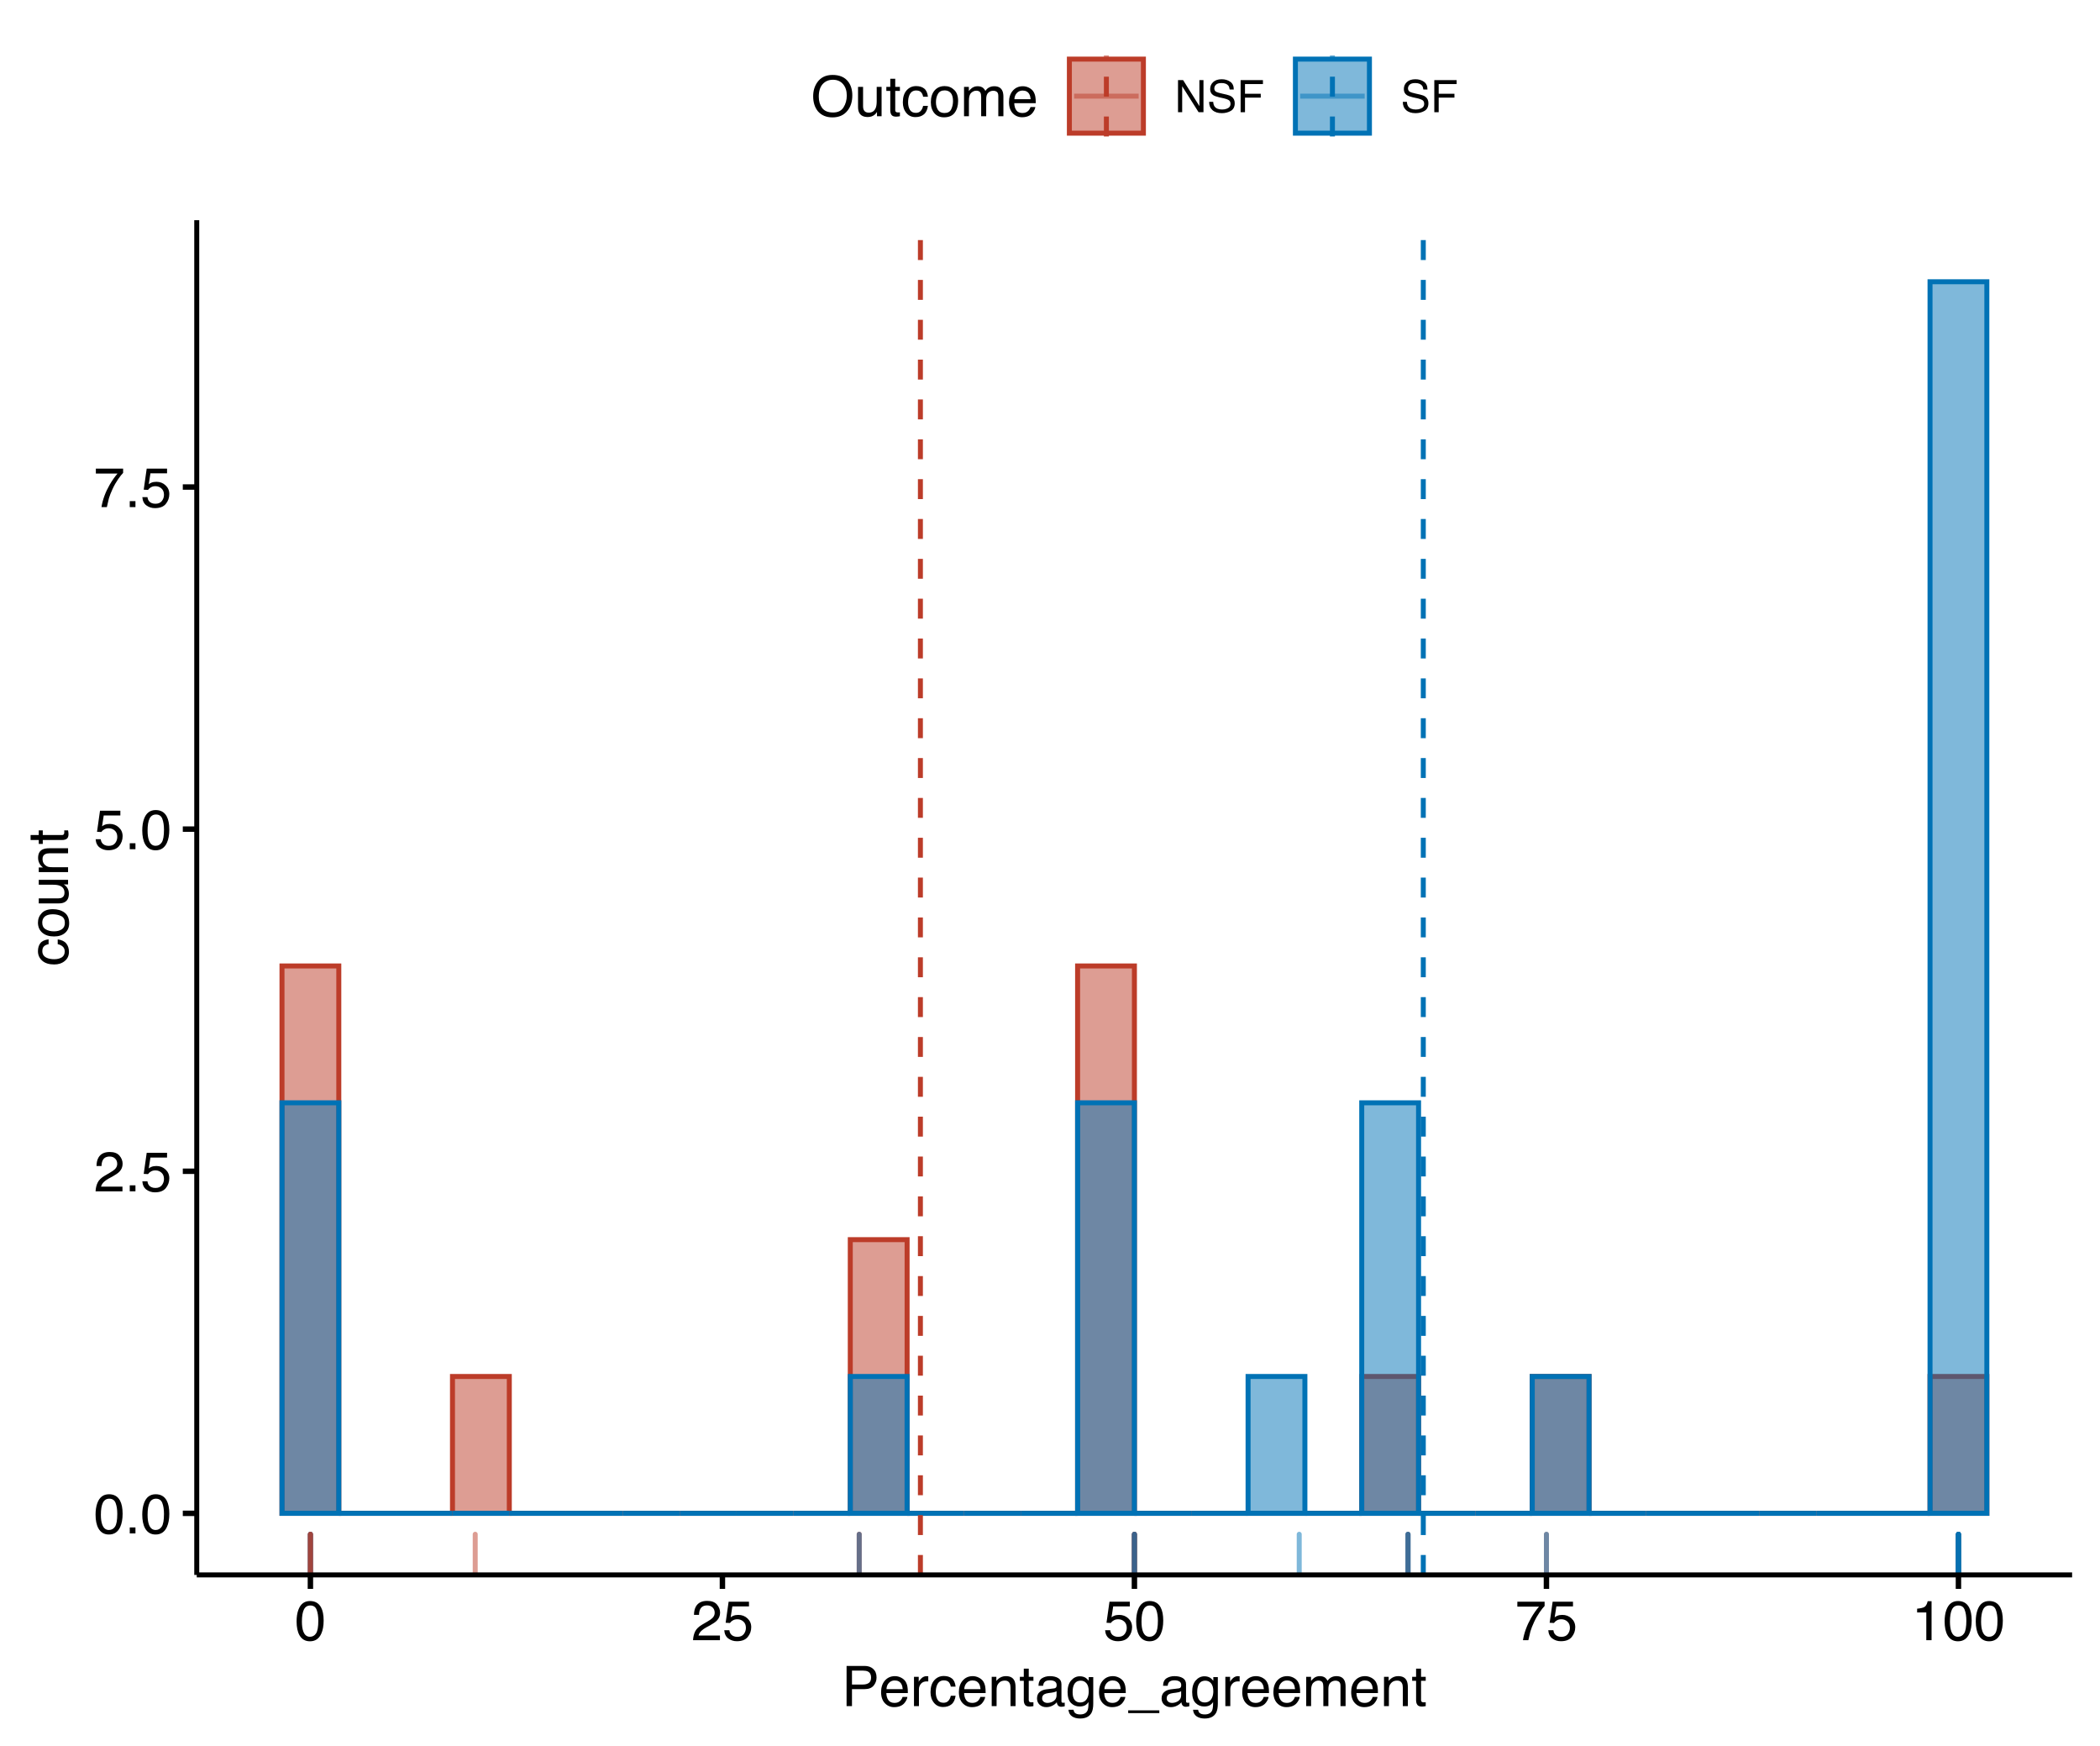 <?xml version="1.0" encoding="UTF-8"?>
<svg xmlns="http://www.w3.org/2000/svg" xmlns:xlink="http://www.w3.org/1999/xlink" width="450pt" height="374pt" viewBox="0 0 450 374" version="1.1">
<defs>
<g>
<symbol overflow="visible" id="glyph0-0">
<path style="stroke:none;" d="M 0.391 0 L 0.391 -8.609 L 7.219 -8.609 L 7.219 0 Z M 6.141 -1.078 L 6.141 -7.531 L 1.469 -7.531 L 1.469 -1.078 Z M 6.141 -1.078 "/>
</symbol>
<symbol overflow="visible" id="glyph0-1">
<path style="stroke:none;" d="M 3.25 -8.391 C 4.332 -8.391 5.117 -7.941 5.609 -7.047 C 5.984 -6.359 6.172 -5.41 6.172 -4.203 C 6.172 -3.066 6 -2.125 5.656 -1.375 C 5.164 -0.301 4.359 0.234 3.234 0.234 C 2.234 0.234 1.484 -0.203 0.984 -1.078 C 0.578 -1.816 0.375 -2.801 0.375 -4.031 C 0.375 -4.977 0.5 -5.797 0.75 -6.484 C 1.207 -7.754 2.039 -8.391 3.25 -8.391 Z M 3.234 -0.734 C 3.785 -0.734 4.223 -0.973 4.547 -1.453 C 4.867 -1.941 5.031 -2.848 5.031 -4.172 C 5.031 -5.117 4.91 -5.898 4.672 -6.516 C 4.441 -7.129 3.988 -7.438 3.312 -7.438 C 2.688 -7.438 2.227 -7.145 1.938 -6.562 C 1.656 -5.977 1.516 -5.117 1.516 -3.984 C 1.516 -3.129 1.609 -2.441 1.797 -1.922 C 2.078 -1.129 2.555 -0.734 3.234 -0.734 Z M 3.234 -0.734 "/>
</symbol>
<symbol overflow="visible" id="glyph0-2">
<path style="stroke:none;" d="M 1.031 -1.281 L 2.25 -1.281 L 2.25 0 L 1.031 0 Z M 1.031 -1.281 "/>
</symbol>
<symbol overflow="visible" id="glyph0-3">
<path style="stroke:none;" d="M 0.375 0 C 0.414 -0.719 0.566 -1.344 0.828 -1.875 C 1.086 -2.414 1.594 -2.906 2.344 -3.344 L 3.469 -4 C 3.969 -4.289 4.32 -4.539 4.531 -4.75 C 4.852 -5.07 5.016 -5.441 5.016 -5.859 C 5.016 -6.348 4.863 -6.734 4.562 -7.016 C 4.27 -7.305 3.883 -7.453 3.406 -7.453 C 2.676 -7.453 2.176 -7.18 1.906 -6.641 C 1.75 -6.336 1.664 -5.93 1.656 -5.422 L 0.578 -5.422 C 0.586 -6.148 0.723 -6.742 0.984 -7.203 C 1.441 -8.016 2.25 -8.422 3.406 -8.422 C 4.363 -8.422 5.062 -8.16 5.5 -7.641 C 5.945 -7.117 6.172 -6.539 6.172 -5.906 C 6.172 -5.238 5.938 -4.664 5.469 -4.188 C 5.195 -3.906 4.707 -3.566 4 -3.172 L 3.188 -2.734 C 2.812 -2.523 2.516 -2.32 2.297 -2.125 C 1.898 -1.789 1.648 -1.414 1.547 -1 L 6.141 -1 L 6.141 0 Z M 0.375 0 "/>
</symbol>
<symbol overflow="visible" id="glyph0-4">
<path style="stroke:none;" d="M 1.484 -2.141 C 1.555 -1.535 1.836 -1.117 2.328 -0.891 C 2.578 -0.773 2.863 -0.719 3.188 -0.719 C 3.812 -0.719 4.273 -0.914 4.578 -1.312 C 4.879 -1.707 5.031 -2.148 5.031 -2.641 C 5.031 -3.223 4.848 -3.676 4.484 -4 C 4.129 -4.32 3.703 -4.484 3.203 -4.484 C 2.836 -4.484 2.523 -4.41 2.266 -4.266 C 2.004 -4.129 1.785 -3.938 1.609 -3.688 L 0.688 -3.734 L 1.328 -8.25 L 5.688 -8.25 L 5.688 -7.234 L 2.125 -7.234 L 1.766 -4.906 C 1.961 -5.051 2.148 -5.16 2.328 -5.234 C 2.641 -5.359 3 -5.422 3.406 -5.422 C 4.176 -5.422 4.828 -5.172 5.359 -4.672 C 5.898 -4.18 6.172 -3.555 6.172 -2.797 C 6.172 -2.004 5.922 -1.301 5.422 -0.688 C 4.93 -0.082 4.148 0.219 3.078 0.219 C 2.398 0.219 1.797 0.023 1.266 -0.359 C 0.742 -0.742 0.453 -1.336 0.391 -2.141 Z M 1.484 -2.141 "/>
</symbol>
<symbol overflow="visible" id="glyph0-5">
<path style="stroke:none;" d="M 6.281 -8.25 L 6.281 -7.328 C 6.008 -7.066 5.648 -6.613 5.203 -5.969 C 4.754 -5.32 4.359 -4.625 4.016 -3.875 C 3.672 -3.133 3.41 -2.469 3.234 -1.875 C 3.129 -1.488 2.984 -0.863 2.797 0 L 1.641 0 C 1.898 -1.602 2.484 -3.195 3.391 -4.781 C 3.93 -5.707 4.492 -6.508 5.078 -7.188 L 0.438 -7.188 L 0.438 -8.25 Z M 6.281 -8.25 "/>
</symbol>
<symbol overflow="visible" id="glyph0-6">
<path style="stroke:none;" d="M 1.156 -5.938 L 1.156 -6.75 C 1.914 -6.82 2.441 -6.945 2.734 -7.125 C 3.035 -7.301 3.266 -7.711 3.422 -8.359 L 4.25 -8.359 L 4.25 0 L 3.125 0 L 3.125 -5.938 Z M 1.156 -5.938 "/>
</symbol>
<symbol overflow="visible" id="glyph0-7">
<path style="stroke:none;" d="M 1.031 -8.609 L 4.906 -8.609 C 5.664 -8.609 6.281 -8.391 6.75 -7.953 C 7.219 -7.523 7.453 -6.922 7.453 -6.141 C 7.453 -5.473 7.242 -4.891 6.828 -4.391 C 6.41 -3.891 5.77 -3.641 4.906 -3.641 L 2.188 -3.641 L 2.188 0 L 1.031 0 Z M 6.281 -6.141 C 6.281 -6.766 6.047 -7.191 5.578 -7.422 C 5.316 -7.547 4.961 -7.609 4.516 -7.609 L 2.188 -7.609 L 2.188 -4.625 L 4.516 -4.625 C 5.035 -4.625 5.457 -4.734 5.781 -4.953 C 6.113 -5.18 6.281 -5.578 6.281 -6.141 Z M 6.281 -6.141 "/>
</symbol>
<symbol overflow="visible" id="glyph0-8">
<path style="stroke:none;" d="M 3.391 -6.422 C 3.836 -6.422 4.27 -6.316 4.688 -6.109 C 5.102 -5.898 5.422 -5.629 5.641 -5.297 C 5.848 -4.973 5.988 -4.602 6.062 -4.188 C 6.125 -3.895 6.156 -3.43 6.156 -2.797 L 1.547 -2.797 C 1.566 -2.16 1.719 -1.648 2 -1.266 C 2.281 -0.879 2.719 -0.688 3.312 -0.688 C 3.863 -0.688 4.301 -0.867 4.625 -1.234 C 4.812 -1.441 4.945 -1.688 5.031 -1.969 L 6.062 -1.969 C 6.039 -1.738 5.953 -1.484 5.797 -1.203 C 5.641 -0.922 5.469 -0.688 5.281 -0.5 C 4.957 -0.188 4.555 0.02 4.078 0.125 C 3.828 0.188 3.539 0.219 3.219 0.219 C 2.438 0.219 1.773 -0.062 1.234 -0.625 C 0.691 -1.195 0.422 -1.992 0.422 -3.016 C 0.422 -4.023 0.691 -4.844 1.234 -5.469 C 1.785 -6.102 2.504 -6.422 3.391 -6.422 Z M 5.062 -3.641 C 5.02 -4.098 4.922 -4.461 4.766 -4.734 C 4.484 -5.242 4.004 -5.5 3.328 -5.5 C 2.836 -5.5 2.426 -5.32 2.094 -4.969 C 1.77 -4.625 1.598 -4.18 1.578 -3.641 Z M 3.281 -6.422 Z M 3.281 -6.422 "/>
</symbol>
<symbol overflow="visible" id="glyph0-9">
<path style="stroke:none;" d="M 0.797 -6.281 L 1.812 -6.281 L 1.812 -5.188 C 1.883 -5.406 2.082 -5.664 2.406 -5.969 C 2.727 -6.27 3.098 -6.422 3.516 -6.422 C 3.535 -6.422 3.566 -6.414 3.609 -6.406 C 3.66 -6.406 3.742 -6.398 3.859 -6.391 L 3.859 -5.281 C 3.797 -5.289 3.738 -5.297 3.688 -5.297 C 3.633 -5.297 3.578 -5.297 3.516 -5.297 C 2.984 -5.297 2.57 -5.125 2.281 -4.781 C 2 -4.445 1.859 -4.055 1.859 -3.609 L 1.859 0 L 0.797 0 Z M 0.797 -6.281 "/>
</symbol>
<symbol overflow="visible" id="glyph0-10">
<path style="stroke:none;" d="M 3.188 -6.453 C 3.895 -6.453 4.469 -6.281 4.906 -5.938 C 5.352 -5.594 5.625 -5.004 5.719 -4.172 L 4.688 -4.172 C 4.625 -4.555 4.484 -4.875 4.266 -5.125 C 4.047 -5.383 3.688 -5.516 3.188 -5.516 C 2.52 -5.516 2.039 -5.188 1.75 -4.531 C 1.562 -4.102 1.469 -3.578 1.469 -2.953 C 1.469 -2.328 1.598 -1.797 1.859 -1.359 C 2.129 -0.93 2.551 -0.719 3.125 -0.719 C 3.562 -0.719 3.906 -0.852 4.156 -1.125 C 4.414 -1.395 4.594 -1.758 4.688 -2.219 L 5.719 -2.219 C 5.602 -1.383 5.312 -0.773 4.844 -0.391 C 4.375 -0.004 3.773 0.188 3.047 0.188 C 2.223 0.188 1.566 -0.113 1.078 -0.719 C 0.586 -1.32 0.344 -2.07 0.344 -2.969 C 0.344 -4.07 0.609 -4.926 1.141 -5.531 C 1.68 -6.145 2.363 -6.453 3.188 -6.453 Z M 3.031 -6.422 Z M 3.031 -6.422 "/>
</symbol>
<symbol overflow="visible" id="glyph0-11">
<path style="stroke:none;" d="M 0.781 -6.281 L 1.781 -6.281 L 1.781 -5.391 C 2.07 -5.754 2.383 -6.016 2.719 -6.172 C 3.051 -6.336 3.422 -6.422 3.828 -6.422 C 4.711 -6.422 5.312 -6.109 5.625 -5.484 C 5.801 -5.141 5.891 -4.656 5.891 -4.031 L 5.891 0 L 4.812 0 L 4.812 -3.953 C 4.812 -4.336 4.754 -4.645 4.641 -4.875 C 4.453 -5.27 4.113 -5.469 3.625 -5.469 C 3.375 -5.469 3.172 -5.441 3.016 -5.391 C 2.723 -5.305 2.469 -5.133 2.25 -4.875 C 2.07 -4.664 1.957 -4.453 1.906 -4.234 C 1.852 -4.016 1.828 -3.695 1.828 -3.281 L 1.828 0 L 0.781 0 Z M 3.25 -6.422 Z M 3.25 -6.422 "/>
</symbol>
<symbol overflow="visible" id="glyph0-12">
<path style="stroke:none;" d="M 0.984 -8.031 L 2.047 -8.031 L 2.047 -6.281 L 3.047 -6.281 L 3.047 -5.422 L 2.047 -5.422 L 2.047 -1.312 C 2.047 -1.094 2.125 -0.945 2.281 -0.875 C 2.352 -0.832 2.488 -0.812 2.688 -0.812 C 2.738 -0.812 2.789 -0.812 2.844 -0.812 C 2.906 -0.82 2.973 -0.828 3.047 -0.828 L 3.047 0 C 2.93 0.031 2.805 0.051 2.672 0.062 C 2.547 0.082 2.406 0.094 2.25 0.094 C 1.758 0.094 1.426 -0.031 1.25 -0.281 C 1.07 -0.531 0.984 -0.859 0.984 -1.266 L 0.984 -5.422 L 0.141 -5.422 L 0.141 -6.281 L 0.984 -6.281 Z M 0.984 -8.031 "/>
</symbol>
<symbol overflow="visible" id="glyph0-13">
<path style="stroke:none;" d="M 1.578 -1.672 C 1.578 -1.367 1.688 -1.129 1.906 -0.953 C 2.133 -0.773 2.398 -0.688 2.703 -0.688 C 3.078 -0.688 3.438 -0.77 3.781 -0.938 C 4.375 -1.227 4.672 -1.695 4.672 -2.344 L 4.672 -3.188 C 4.535 -3.113 4.363 -3.047 4.156 -2.984 C 3.957 -2.93 3.758 -2.895 3.562 -2.875 L 2.938 -2.797 C 2.551 -2.742 2.258 -2.66 2.062 -2.547 C 1.738 -2.367 1.578 -2.078 1.578 -1.672 Z M 4.141 -3.797 C 4.379 -3.828 4.539 -3.93 4.625 -4.109 C 4.664 -4.203 4.688 -4.336 4.688 -4.516 C 4.688 -4.867 4.555 -5.125 4.297 -5.281 C 4.047 -5.445 3.688 -5.531 3.219 -5.531 C 2.664 -5.531 2.273 -5.383 2.047 -5.094 C 1.91 -4.926 1.82 -4.68 1.781 -4.359 L 0.797 -4.359 C 0.816 -5.129 1.066 -5.664 1.547 -5.969 C 2.035 -6.27 2.598 -6.422 3.234 -6.422 C 3.973 -6.422 4.57 -6.281 5.031 -6 C 5.488 -5.719 5.719 -5.281 5.719 -4.688 L 5.719 -1.078 C 5.719 -0.973 5.738 -0.883 5.781 -0.812 C 5.832 -0.75 5.93 -0.719 6.078 -0.719 C 6.117 -0.719 6.164 -0.719 6.219 -0.719 C 6.281 -0.727 6.348 -0.738 6.422 -0.75 L 6.422 0.031 C 6.254 0.07 6.125 0.098 6.031 0.109 C 5.945 0.129 5.832 0.141 5.688 0.141 C 5.32 0.141 5.062 0.008 4.906 -0.25 C 4.812 -0.383 4.75 -0.578 4.719 -0.828 C 4.5 -0.547 4.188 -0.301 3.781 -0.094 C 3.383 0.113 2.945 0.219 2.469 0.219 C 1.883 0.219 1.406 0.039 1.031 -0.312 C 0.664 -0.664 0.484 -1.109 0.484 -1.641 C 0.484 -2.223 0.664 -2.676 1.031 -3 C 1.395 -3.32 1.867 -3.52 2.453 -3.594 Z M 3.266 -6.422 Z M 3.266 -6.422 "/>
</symbol>
<symbol overflow="visible" id="glyph0-14">
<path style="stroke:none;" d="M 2.984 -6.391 C 3.484 -6.391 3.914 -6.27 4.281 -6.031 C 4.477 -5.883 4.68 -5.68 4.891 -5.422 L 4.891 -6.219 L 5.859 -6.219 L 5.859 -0.516 C 5.859 0.285 5.742 0.914 5.516 1.375 C 5.078 2.227 4.25 2.656 3.031 2.656 C 2.352 2.656 1.785 2.504 1.328 2.203 C 0.867 1.898 0.609 1.426 0.547 0.781 L 1.625 0.781 C 1.676 1.062 1.773 1.281 1.922 1.438 C 2.16 1.664 2.535 1.781 3.047 1.781 C 3.859 1.781 4.391 1.492 4.641 0.922 C 4.785 0.586 4.852 -0.008 4.844 -0.875 C 4.633 -0.551 4.379 -0.312 4.078 -0.156 C 3.785 0 3.395 0.078 2.906 0.078 C 2.227 0.078 1.633 -0.16 1.125 -0.641 C 0.613 -1.129 0.359 -1.93 0.359 -3.047 C 0.359 -4.098 0.613 -4.914 1.125 -5.5 C 1.645 -6.094 2.266 -6.391 2.984 -6.391 Z M 4.891 -3.172 C 4.891 -3.941 4.727 -4.516 4.406 -4.891 C 4.082 -5.266 3.676 -5.453 3.188 -5.453 C 2.438 -5.453 1.926 -5.102 1.656 -4.406 C 1.508 -4.039 1.438 -3.555 1.438 -2.953 C 1.438 -2.242 1.578 -1.703 1.859 -1.328 C 2.148 -0.961 2.539 -0.781 3.031 -0.781 C 3.789 -0.781 4.32 -1.125 4.625 -1.812 C 4.801 -2.195 4.891 -2.648 4.891 -3.172 Z M 3.109 -6.422 Z M 3.109 -6.422 "/>
</symbol>
<symbol overflow="visible" id="glyph0-15">
<path style="stroke:none;" d="M 0 1.5 L 0 0.906 L 6.672 0.906 L 6.672 1.5 Z M 0 1.5 "/>
</symbol>
<symbol overflow="visible" id="glyph0-16">
<path style="stroke:none;" d="M 0.781 -6.281 L 1.812 -6.281 L 1.812 -5.391 C 2.062 -5.691 2.289 -5.914 2.5 -6.062 C 2.844 -6.301 3.238 -6.422 3.688 -6.422 C 4.188 -6.422 4.586 -6.297 4.891 -6.047 C 5.055 -5.91 5.211 -5.703 5.359 -5.422 C 5.586 -5.766 5.859 -6.016 6.172 -6.172 C 6.492 -6.336 6.852 -6.422 7.25 -6.422 C 8.094 -6.422 8.664 -6.113 8.969 -5.5 C 9.133 -5.176 9.219 -4.734 9.219 -4.172 L 9.219 0 L 8.125 0 L 8.125 -4.359 C 8.125 -4.773 8.02 -5.062 7.812 -5.219 C 7.602 -5.375 7.348 -5.453 7.047 -5.453 C 6.629 -5.453 6.27 -5.312 5.969 -5.031 C 5.676 -4.758 5.531 -4.301 5.531 -3.656 L 5.531 0 L 4.453 0 L 4.453 -4.094 C 4.453 -4.52 4.398 -4.832 4.297 -5.031 C 4.141 -5.32 3.844 -5.469 3.406 -5.469 C 3.008 -5.469 2.645 -5.312 2.312 -5 C 1.988 -4.695 1.828 -4.141 1.828 -3.328 L 1.828 0 L 0.781 0 Z M 0.781 -6.281 "/>
</symbol>
<symbol overflow="visible" id="glyph0-17">
<path style="stroke:none;" d="M 4.625 -8.844 C 6.145 -8.844 7.27 -8.352 8 -7.375 C 8.57 -6.613 8.859 -5.641 8.859 -4.453 C 8.859 -3.172 8.531 -2.102 7.875 -1.25 C 7.113 -0.25 6.023 0.25 4.609 0.25 C 3.285 0.25 2.242 -0.188 1.484 -1.062 C 0.805 -1.906 0.469 -2.973 0.469 -4.266 C 0.469 -5.422 0.758 -6.414 1.344 -7.25 C 2.082 -8.312 3.176 -8.844 4.625 -8.844 Z M 4.75 -0.797 C 5.77 -0.797 6.508 -1.16 6.969 -1.891 C 7.438 -2.629 7.672 -3.477 7.672 -4.438 C 7.672 -5.445 7.406 -6.258 6.875 -6.875 C 6.344 -7.5 5.617 -7.812 4.703 -7.812 C 3.805 -7.812 3.078 -7.504 2.516 -6.891 C 1.953 -6.273 1.672 -5.375 1.672 -4.188 C 1.672 -3.227 1.91 -2.422 2.391 -1.766 C 2.879 -1.117 3.664 -0.797 4.75 -0.797 Z M 4.672 -8.844 Z M 4.672 -8.844 "/>
</symbol>
<symbol overflow="visible" id="glyph0-18">
<path style="stroke:none;" d="M 1.828 -6.281 L 1.828 -2.109 C 1.828 -1.785 1.879 -1.523 1.984 -1.328 C 2.172 -0.953 2.52 -0.766 3.031 -0.766 C 3.758 -0.766 4.258 -1.094 4.531 -1.75 C 4.676 -2.102 4.75 -2.582 4.75 -3.188 L 4.75 -6.281 L 5.797 -6.281 L 5.797 0 L 4.812 0 L 4.812 -0.922 C 4.676 -0.68 4.508 -0.484 4.312 -0.328 C 3.906 0.004 3.414 0.172 2.844 0.172 C 1.945 0.172 1.336 -0.129 1.016 -0.734 C 0.836 -1.047 0.75 -1.473 0.75 -2.016 L 0.75 -6.281 Z M 3.281 -6.422 Z M 3.281 -6.422 "/>
</symbol>
<symbol overflow="visible" id="glyph0-19">
<path style="stroke:none;" d="M 3.266 -0.688 C 3.961 -0.688 4.441 -0.945 4.703 -1.469 C 4.961 -2 5.094 -2.586 5.094 -3.234 C 5.094 -3.828 5 -4.305 4.812 -4.672 C 4.508 -5.242 4 -5.531 3.281 -5.531 C 2.633 -5.531 2.164 -5.285 1.875 -4.797 C 1.582 -4.305 1.438 -3.711 1.438 -3.016 C 1.438 -2.348 1.582 -1.789 1.875 -1.344 C 2.164 -0.906 2.629 -0.688 3.266 -0.688 Z M 3.312 -6.453 C 4.113 -6.453 4.789 -6.18 5.344 -5.641 C 5.906 -5.109 6.188 -4.316 6.188 -3.266 C 6.188 -2.254 5.941 -1.414 5.453 -0.75 C 4.961 -0.094 4.203 0.234 3.172 0.234 C 2.305 0.234 1.617 -0.055 1.109 -0.641 C 0.598 -1.234 0.344 -2.02 0.344 -3 C 0.344 -4.051 0.609 -4.891 1.141 -5.516 C 1.68 -6.141 2.406 -6.453 3.312 -6.453 Z M 3.266 -6.422 Z M 3.266 -6.422 "/>
</symbol>
<symbol overflow="visible" id="glyph1-0">
<path style="stroke:none;" d="M 0 -0.391 L -8.609 -0.391 L -8.609 -7.219 L 0 -7.219 Z M -1.078 -6.141 L -7.531 -6.141 L -7.531 -1.469 L -1.078 -1.469 Z M -1.078 -6.141 "/>
</symbol>
<symbol overflow="visible" id="glyph1-1">
<path style="stroke:none;" d="M -6.453 -3.188 C -6.453 -3.895 -6.281 -4.469 -5.938 -4.906 C -5.594 -5.352 -5.004 -5.625 -4.172 -5.719 L -4.172 -4.688 C -4.555 -4.625 -4.875 -4.484 -5.125 -4.266 C -5.383 -4.047 -5.516 -3.688 -5.516 -3.188 C -5.516 -2.52 -5.188 -2.039 -4.531 -1.75 C -4.102 -1.562 -3.578 -1.469 -2.953 -1.469 C -2.328 -1.469 -1.797 -1.598 -1.359 -1.859 C -0.93 -2.129 -0.719 -2.551 -0.719 -3.125 C -0.719 -3.562 -0.852 -3.906 -1.125 -4.156 C -1.395 -4.414 -1.758 -4.594 -2.219 -4.688 L -2.219 -5.719 C -1.383 -5.602 -0.773 -5.312 -0.391 -4.844 C -0.004 -4.375 0.188 -3.773 0.188 -3.047 C 0.188 -2.223 -0.113 -1.566 -0.719 -1.078 C -1.32 -0.586 -2.07 -0.344 -2.969 -0.344 C -4.07 -0.344 -4.926 -0.609 -5.531 -1.141 C -6.145 -1.68 -6.453 -2.363 -6.453 -3.188 Z M -6.422 -3.031 Z M -6.422 -3.031 "/>
</symbol>
<symbol overflow="visible" id="glyph1-2">
<path style="stroke:none;" d="M -0.688 -3.266 C -0.688 -3.961 -0.945 -4.441 -1.469 -4.703 C -2 -4.961 -2.586 -5.094 -3.234 -5.094 C -3.828 -5.094 -4.305 -5 -4.672 -4.812 C -5.242 -4.508 -5.531 -4 -5.531 -3.281 C -5.531 -2.633 -5.285 -2.164 -4.797 -1.875 C -4.305 -1.582 -3.711 -1.438 -3.016 -1.438 C -2.348 -1.438 -1.789 -1.582 -1.344 -1.875 C -0.906 -2.164 -0.688 -2.629 -0.688 -3.266 Z M -6.453 -3.312 C -6.453 -4.113 -6.18 -4.789 -5.641 -5.344 C -5.109 -5.906 -4.316 -6.188 -3.266 -6.188 C -2.254 -6.188 -1.414 -5.941 -0.75 -5.453 C -0.094 -4.961 0.234 -4.203 0.234 -3.172 C 0.234 -2.305 -0.055 -1.617 -0.641 -1.109 C -1.234 -0.598 -2.02 -0.344 -3 -0.344 C -4.051 -0.344 -4.891 -0.609 -5.516 -1.141 C -6.141 -1.68 -6.453 -2.406 -6.453 -3.312 Z M -6.422 -3.266 Z M -6.422 -3.266 "/>
</symbol>
<symbol overflow="visible" id="glyph1-3">
<path style="stroke:none;" d="M -6.281 -1.828 L -2.109 -1.828 C -1.785 -1.828 -1.523 -1.879 -1.328 -1.984 C -0.953 -2.172 -0.766 -2.52 -0.766 -3.031 C -0.766 -3.758 -1.094 -4.258 -1.75 -4.531 C -2.102 -4.676 -2.582 -4.75 -3.188 -4.75 L -6.281 -4.75 L -6.281 -5.797 L 0 -5.797 L 0 -4.812 L -0.922 -4.812 C -0.68 -4.676 -0.484 -4.508 -0.328 -4.312 C 0.004 -3.906 0.172 -3.414 0.172 -2.844 C 0.172 -1.945 -0.129 -1.336 -0.734 -1.016 C -1.047 -0.836 -1.473 -0.75 -2.016 -0.75 L -6.281 -0.75 Z M -6.422 -3.281 Z M -6.422 -3.281 "/>
</symbol>
<symbol overflow="visible" id="glyph1-4">
<path style="stroke:none;" d="M -6.281 -0.781 L -6.281 -1.781 L -5.391 -1.781 C -5.754 -2.07 -6.016 -2.383 -6.172 -2.719 C -6.336 -3.051 -6.422 -3.422 -6.422 -3.828 C -6.422 -4.711 -6.109 -5.312 -5.484 -5.625 C -5.141 -5.801 -4.656 -5.891 -4.031 -5.891 L 0 -5.891 L 0 -4.812 L -3.953 -4.812 C -4.336 -4.812 -4.645 -4.754 -4.875 -4.641 C -5.27 -4.453 -5.469 -4.113 -5.469 -3.625 C -5.469 -3.375 -5.441 -3.172 -5.391 -3.016 C -5.305 -2.723 -5.133 -2.469 -4.875 -2.25 C -4.664 -2.07 -4.453 -1.957 -4.234 -1.906 C -4.016 -1.852 -3.695 -1.828 -3.281 -1.828 L 0 -1.828 L 0 -0.781 Z M -6.422 -3.25 Z M -6.422 -3.25 "/>
</symbol>
<symbol overflow="visible" id="glyph1-5">
<path style="stroke:none;" d="M -8.031 -0.984 L -8.031 -2.047 L -6.281 -2.047 L -6.281 -3.047 L -5.422 -3.047 L -5.422 -2.047 L -1.312 -2.047 C -1.094 -2.047 -0.945 -2.125 -0.875 -2.281 C -0.832 -2.352 -0.812 -2.488 -0.812 -2.688 C -0.812 -2.738 -0.812 -2.789 -0.812 -2.844 C -0.82 -2.906 -0.828 -2.973 -0.828 -3.047 L 0 -3.047 C 0.031 -2.93 0.051 -2.805 0.062 -2.672 C 0.082 -2.547 0.094 -2.406 0.094 -2.25 C 0.094 -1.758 -0.031 -1.426 -0.281 -1.25 C -0.531 -1.07 -0.859 -0.984 -1.266 -0.984 L -5.422 -0.984 L -5.422 -0.141 L -6.281 -0.141 L -6.281 -0.984 Z M -8.031 -0.984 "/>
</symbol>
<symbol overflow="visible" id="glyph2-0">
<path style="stroke:none;" d="M 0.312 0 L 0.312 -6.875 L 5.766 -6.875 L 5.766 0 Z M 4.906 -0.859 L 4.906 -6.016 L 1.172 -6.016 L 1.172 -0.859 Z M 4.906 -0.859 "/>
</symbol>
<symbol overflow="visible" id="glyph2-1">
<path style="stroke:none;" d="M 0.734 -6.875 L 1.828 -6.875 L 5.312 -1.312 L 5.312 -6.875 L 6.188 -6.875 L 6.188 0 L 5.141 0 L 1.625 -5.562 L 1.625 0 L 0.734 0 Z M 3.406 -6.875 Z M 3.406 -6.875 "/>
</symbol>
<symbol overflow="visible" id="glyph2-2">
<path style="stroke:none;" d="M 1.344 -2.219 C 1.363 -1.832 1.453 -1.516 1.609 -1.266 C 1.922 -0.805 2.469 -0.578 3.25 -0.578 C 3.602 -0.578 3.922 -0.629 4.203 -0.734 C 4.766 -0.93 5.047 -1.281 5.047 -1.781 C 5.047 -2.156 4.926 -2.422 4.688 -2.578 C 4.445 -2.734 4.078 -2.867 3.578 -2.984 L 2.641 -3.188 C 2.035 -3.332 1.602 -3.488 1.344 -3.656 C 0.906 -3.938 0.688 -4.363 0.688 -4.938 C 0.688 -5.551 0.898 -6.055 1.328 -6.453 C 1.766 -6.859 2.375 -7.062 3.156 -7.062 C 3.875 -7.062 4.484 -6.883 4.984 -6.531 C 5.492 -6.188 5.75 -5.629 5.75 -4.859 L 4.875 -4.859 C 4.82 -5.234 4.723 -5.516 4.578 -5.703 C 4.285 -6.066 3.801 -6.25 3.125 -6.25 C 2.57 -6.25 2.176 -6.133 1.938 -5.906 C 1.695 -5.676 1.578 -5.406 1.578 -5.094 C 1.578 -4.758 1.719 -4.516 2 -4.359 C 2.188 -4.254 2.602 -4.129 3.25 -3.984 L 4.219 -3.766 C 4.676 -3.66 5.035 -3.516 5.297 -3.328 C 5.734 -3.004 5.953 -2.535 5.953 -1.922 C 5.953 -1.16 5.672 -0.613 5.109 -0.281 C 4.555 0.039 3.914 0.203 3.188 0.203 C 2.332 0.203 1.66 -0.016 1.172 -0.453 C 0.691 -0.891 0.457 -1.477 0.469 -2.219 Z M 3.219 -7.062 Z M 3.219 -7.062 "/>
</symbol>
<symbol overflow="visible" id="glyph2-3">
<path style="stroke:none;" d="M 0.812 -6.875 L 5.594 -6.875 L 5.594 -6.031 L 1.75 -6.031 L 1.75 -3.953 L 5.125 -3.953 L 5.125 -3.125 L 1.75 -3.125 L 1.75 0 L 0.812 0 Z M 0.812 -6.875 "/>
</symbol>
</g>
<clipPath id="clip1">
  <path d="M 42.16 47.168 L 444.023 47.168 L 444.023 337.387 L 42.16 337.387 Z M 42.16 47.168 "/>
</clipPath>
<clipPath id="clip2">
  <path d="M 196 47.168 L 198 47.168 L 198 337.387 L 196 337.387 Z M 196 47.168 "/>
</clipPath>
<clipPath id="clip3">
  <path d="M 304 47.168 L 306 47.168 L 306 337.387 L 304 337.387 Z M 304 47.168 "/>
</clipPath>
<clipPath id="clip4">
  <path d="M 65 328 L 68 328 L 68 337.387 L 65 337.387 Z M 65 328 "/>
</clipPath>
<clipPath id="clip5">
  <path d="M 419 328 L 421 328 L 421 337.387 L 419 337.387 Z M 419 328 "/>
</clipPath>
<clipPath id="clip6">
  <path d="M 242 328 L 244 328 L 244 337.387 L 242 337.387 Z M 242 328 "/>
</clipPath>
<clipPath id="clip7">
  <path d="M 301 328 L 303 328 L 303 337.387 L 301 337.387 Z M 301 328 "/>
</clipPath>
<clipPath id="clip8">
  <path d="M 419 328 L 421 328 L 421 337.387 L 419 337.387 Z M 419 328 "/>
</clipPath>
<clipPath id="clip9">
  <path d="M 301 328 L 303 328 L 303 337.387 L 301 337.387 Z M 301 328 "/>
</clipPath>
<clipPath id="clip10">
  <path d="M 65 328 L 68 328 L 68 337.387 L 65 337.387 Z M 65 328 "/>
</clipPath>
<clipPath id="clip11">
  <path d="M 242 328 L 244 328 L 244 337.387 L 242 337.387 Z M 242 328 "/>
</clipPath>
<clipPath id="clip12">
  <path d="M 65 328 L 68 328 L 68 337.387 L 65 337.387 Z M 65 328 "/>
</clipPath>
<clipPath id="clip13">
  <path d="M 242 328 L 244 328 L 244 337.387 L 242 337.387 Z M 242 328 "/>
</clipPath>
<clipPath id="clip14">
  <path d="M 65 328 L 68 328 L 68 337.387 L 65 337.387 Z M 65 328 "/>
</clipPath>
<clipPath id="clip15">
  <path d="M 419 328 L 421 328 L 421 337.387 L 419 337.387 Z M 419 328 "/>
</clipPath>
<clipPath id="clip16">
  <path d="M 242 328 L 244 328 L 244 337.387 L 242 337.387 Z M 242 328 "/>
</clipPath>
<clipPath id="clip17">
  <path d="M 419 328 L 421 328 L 421 337.387 L 419 337.387 Z M 419 328 "/>
</clipPath>
<clipPath id="clip18">
  <path d="M 301 328 L 303 328 L 303 337.387 L 301 337.387 Z M 301 328 "/>
</clipPath>
<clipPath id="clip19">
  <path d="M 330 328 L 332 328 L 332 337.387 L 330 337.387 Z M 330 328 "/>
</clipPath>
<clipPath id="clip20">
  <path d="M 419 328 L 421 328 L 421 337.387 L 419 337.387 Z M 419 328 "/>
</clipPath>
<clipPath id="clip21">
  <path d="M 183 328 L 185 328 L 185 337.387 L 183 337.387 Z M 183 328 "/>
</clipPath>
<clipPath id="clip22">
  <path d="M 419 328 L 421 328 L 421 337.387 L 419 337.387 Z M 419 328 "/>
</clipPath>
<clipPath id="clip23">
  <path d="M 330 328 L 332 328 L 332 337.387 L 330 337.387 Z M 330 328 "/>
</clipPath>
<clipPath id="clip24">
  <path d="M 65 328 L 68 328 L 68 337.387 L 65 337.387 Z M 65 328 "/>
</clipPath>
<clipPath id="clip25">
  <path d="M 101 328 L 103 328 L 103 337.387 L 101 337.387 Z M 101 328 "/>
</clipPath>
<clipPath id="clip26">
  <path d="M 242 328 L 244 328 L 244 337.387 L 242 337.387 Z M 242 328 "/>
</clipPath>
<clipPath id="clip27">
  <path d="M 65 328 L 68 328 L 68 337.387 L 65 337.387 Z M 65 328 "/>
</clipPath>
<clipPath id="clip28">
  <path d="M 183 328 L 185 328 L 185 337.387 L 183 337.387 Z M 183 328 "/>
</clipPath>
<clipPath id="clip29">
  <path d="M 65 328 L 68 328 L 68 337.387 L 65 337.387 Z M 65 328 "/>
</clipPath>
<clipPath id="clip30">
  <path d="M 183 328 L 185 328 L 185 337.387 L 183 337.387 Z M 183 328 "/>
</clipPath>
<clipPath id="clip31">
  <path d="M 419 328 L 421 328 L 421 337.387 L 419 337.387 Z M 419 328 "/>
</clipPath>
<clipPath id="clip32">
  <path d="M 277 328 L 279 328 L 279 337.387 L 277 337.387 Z M 277 328 "/>
</clipPath>
<clipPath id="clip33">
  <path d="M 419 328 L 421 328 L 421 337.387 L 419 337.387 Z M 419 328 "/>
</clipPath>
</defs>
<g id="surface1">
<rect x="0" y="0" width="450" height="374" style="fill:rgb(100%,100%,100%);fill-opacity:1;stroke:none;"/>
<rect x="0" y="0" width="450" height="374" style="fill:rgb(100%,100%,100%);fill-opacity:1;stroke:none;"/>
<path style="fill:none;stroke-width:1.164;stroke-linecap:round;stroke-linejoin:round;stroke:rgb(100%,100%,100%);stroke-opacity:1;stroke-miterlimit:10;" d="M 0 374 L 450 374 L 450 0 L 0 0 Z M 0 374 "/>
<g clip-path="url(#clip1)" clip-rule="nonzero">
<path style=" stroke:none;fill-rule:nonzero;fill:rgb(100%,100%,100%);fill-opacity:1;" d="M 42.16 337.387 L 444.023 337.387 L 444.023 47.168 L 42.16 47.168 Z M 42.16 337.387 "/>
</g>
<path style="fill-rule:nonzero;fill:rgb(73.725%,23.529%,16.078%);fill-opacity:0.502;stroke-width:1.067;stroke-linecap:square;stroke-linejoin:miter;stroke:rgb(73.725%,23.529%,16.078%);stroke-opacity:1;stroke-miterlimit:10;" d="M 60.426 324.195 L 72.602 324.195 L 72.602 206.934 L 60.426 206.934 Z M 60.426 324.195 "/>
<path style="fill:none;stroke-width:1.067;stroke-linecap:square;stroke-linejoin:miter;stroke:rgb(73.725%,23.529%,16.078%);stroke-opacity:1;stroke-miterlimit:10;" d="M 72.605 324.195 L 84.781 324.195 Z M 72.605 324.195 "/>
<path style="fill:none;stroke-width:1.067;stroke-linecap:square;stroke-linejoin:miter;stroke:rgb(73.725%,23.529%,16.078%);stroke-opacity:1;stroke-miterlimit:10;" d="M 84.781 324.195 L 96.957 324.195 Z M 84.781 324.195 "/>
<path style="fill-rule:nonzero;fill:rgb(73.725%,23.529%,16.078%);fill-opacity:0.502;stroke-width:1.067;stroke-linecap:square;stroke-linejoin:miter;stroke:rgb(73.725%,23.529%,16.078%);stroke-opacity:1;stroke-miterlimit:10;" d="M 96.961 324.195 L 109.137 324.195 L 109.137 294.879 L 96.961 294.879 Z M 96.961 324.195 "/>
<path style="fill:none;stroke-width:1.067;stroke-linecap:square;stroke-linejoin:miter;stroke:rgb(73.725%,23.529%,16.078%);stroke-opacity:1;stroke-miterlimit:10;" d="M 109.137 324.195 L 121.312 324.195 Z M 109.137 324.195 "/>
<path style="fill:none;stroke-width:1.067;stroke-linecap:square;stroke-linejoin:miter;stroke:rgb(73.725%,23.529%,16.078%);stroke-opacity:1;stroke-miterlimit:10;" d="M 121.316 324.195 L 133.492 324.195 Z M 121.316 324.195 "/>
<path style="fill:none;stroke-width:1.067;stroke-linecap:square;stroke-linejoin:miter;stroke:rgb(73.725%,23.529%,16.078%);stroke-opacity:1;stroke-miterlimit:10;" d="M 133.492 324.195 L 145.668 324.195 Z M 133.492 324.195 "/>
<path style="fill:none;stroke-width:1.067;stroke-linecap:square;stroke-linejoin:miter;stroke:rgb(73.725%,23.529%,16.078%);stroke-opacity:1;stroke-miterlimit:10;" d="M 145.672 324.195 L 157.848 324.195 Z M 145.672 324.195 "/>
<path style="fill:none;stroke-width:1.067;stroke-linecap:square;stroke-linejoin:miter;stroke:rgb(73.725%,23.529%,16.078%);stroke-opacity:1;stroke-miterlimit:10;" d="M 157.848 324.195 L 170.023 324.195 Z M 157.848 324.195 "/>
<path style="fill:none;stroke-width:1.067;stroke-linecap:square;stroke-linejoin:miter;stroke:rgb(73.725%,23.529%,16.078%);stroke-opacity:1;stroke-miterlimit:10;" d="M 170.027 324.195 L 182.203 324.195 Z M 170.027 324.195 "/>
<path style="fill-rule:nonzero;fill:rgb(73.725%,23.529%,16.078%);fill-opacity:0.502;stroke-width:1.067;stroke-linecap:square;stroke-linejoin:miter;stroke:rgb(73.725%,23.529%,16.078%);stroke-opacity:1;stroke-miterlimit:10;" d="M 182.203 324.195 L 194.379 324.195 L 194.379 265.566 L 182.203 265.566 Z M 182.203 324.195 "/>
<path style="fill:none;stroke-width:1.067;stroke-linecap:square;stroke-linejoin:miter;stroke:rgb(73.725%,23.529%,16.078%);stroke-opacity:1;stroke-miterlimit:10;" d="M 194.383 324.195 L 206.559 324.195 Z M 194.383 324.195 "/>
<path style="fill:none;stroke-width:1.067;stroke-linecap:square;stroke-linejoin:miter;stroke:rgb(73.725%,23.529%,16.078%);stroke-opacity:1;stroke-miterlimit:10;" d="M 206.559 324.195 L 218.734 324.195 Z M 206.559 324.195 "/>
<path style="fill:none;stroke-width:1.067;stroke-linecap:square;stroke-linejoin:miter;stroke:rgb(73.725%,23.529%,16.078%);stroke-opacity:1;stroke-miterlimit:10;" d="M 218.734 324.195 L 230.91 324.195 Z M 218.734 324.195 "/>
<path style="fill-rule:nonzero;fill:rgb(73.725%,23.529%,16.078%);fill-opacity:0.502;stroke-width:1.067;stroke-linecap:square;stroke-linejoin:miter;stroke:rgb(73.725%,23.529%,16.078%);stroke-opacity:1;stroke-miterlimit:10;" d="M 230.914 324.195 L 243.09 324.195 L 243.09 206.934 L 230.914 206.934 Z M 230.914 324.195 "/>
<path style="fill:none;stroke-width:1.067;stroke-linecap:square;stroke-linejoin:miter;stroke:rgb(73.725%,23.529%,16.078%);stroke-opacity:1;stroke-miterlimit:10;" d="M 243.09 324.195 L 255.266 324.195 Z M 243.09 324.195 "/>
<path style="fill:none;stroke-width:1.067;stroke-linecap:square;stroke-linejoin:miter;stroke:rgb(73.725%,23.529%,16.078%);stroke-opacity:1;stroke-miterlimit:10;" d="M 255.27 324.195 L 267.445 324.195 Z M 255.27 324.195 "/>
<path style="fill:none;stroke-width:1.067;stroke-linecap:square;stroke-linejoin:miter;stroke:rgb(73.725%,23.529%,16.078%);stroke-opacity:1;stroke-miterlimit:10;" d="M 267.445 324.195 L 279.621 324.195 Z M 267.445 324.195 "/>
<path style="fill:none;stroke-width:1.067;stroke-linecap:square;stroke-linejoin:miter;stroke:rgb(73.725%,23.529%,16.078%);stroke-opacity:1;stroke-miterlimit:10;" d="M 279.625 324.195 L 291.801 324.195 Z M 279.625 324.195 "/>
<path style="fill-rule:nonzero;fill:rgb(73.725%,23.529%,16.078%);fill-opacity:0.502;stroke-width:1.067;stroke-linecap:square;stroke-linejoin:miter;stroke:rgb(73.725%,23.529%,16.078%);stroke-opacity:1;stroke-miterlimit:10;" d="M 291.801 324.195 L 303.977 324.195 L 303.977 294.879 L 291.801 294.879 Z M 291.801 324.195 "/>
<path style="fill:none;stroke-width:1.067;stroke-linecap:square;stroke-linejoin:miter;stroke:rgb(73.725%,23.529%,16.078%);stroke-opacity:1;stroke-miterlimit:10;" d="M 303.98 324.195 L 316.156 324.195 Z M 303.98 324.195 "/>
<path style="fill:none;stroke-width:1.067;stroke-linecap:square;stroke-linejoin:miter;stroke:rgb(73.725%,23.529%,16.078%);stroke-opacity:1;stroke-miterlimit:10;" d="M 316.156 324.195 L 328.332 324.195 Z M 316.156 324.195 "/>
<path style="fill-rule:nonzero;fill:rgb(73.725%,23.529%,16.078%);fill-opacity:0.502;stroke-width:1.067;stroke-linecap:square;stroke-linejoin:miter;stroke:rgb(73.725%,23.529%,16.078%);stroke-opacity:1;stroke-miterlimit:10;" d="M 328.336 324.195 L 340.512 324.195 L 340.512 294.879 L 328.336 294.879 Z M 328.336 324.195 "/>
<path style="fill:none;stroke-width:1.067;stroke-linecap:square;stroke-linejoin:miter;stroke:rgb(73.725%,23.529%,16.078%);stroke-opacity:1;stroke-miterlimit:10;" d="M 340.512 324.195 L 352.688 324.195 Z M 340.512 324.195 "/>
<path style="fill:none;stroke-width:1.067;stroke-linecap:square;stroke-linejoin:miter;stroke:rgb(73.725%,23.529%,16.078%);stroke-opacity:1;stroke-miterlimit:10;" d="M 352.691 324.195 L 364.867 324.195 Z M 352.691 324.195 "/>
<path style="fill:none;stroke-width:1.067;stroke-linecap:square;stroke-linejoin:miter;stroke:rgb(73.725%,23.529%,16.078%);stroke-opacity:1;stroke-miterlimit:10;" d="M 364.867 324.195 L 377.043 324.195 Z M 364.867 324.195 "/>
<path style="fill:none;stroke-width:1.067;stroke-linecap:square;stroke-linejoin:miter;stroke:rgb(73.725%,23.529%,16.078%);stroke-opacity:1;stroke-miterlimit:10;" d="M 377.047 324.195 L 389.223 324.195 Z M 377.047 324.195 "/>
<path style="fill:none;stroke-width:1.067;stroke-linecap:square;stroke-linejoin:miter;stroke:rgb(73.725%,23.529%,16.078%);stroke-opacity:1;stroke-miterlimit:10;" d="M 389.223 324.195 L 401.398 324.195 Z M 389.223 324.195 "/>
<path style="fill:none;stroke-width:1.067;stroke-linecap:square;stroke-linejoin:miter;stroke:rgb(73.725%,23.529%,16.078%);stroke-opacity:1;stroke-miterlimit:10;" d="M 401.402 324.195 L 413.578 324.195 Z M 401.402 324.195 "/>
<path style="fill-rule:nonzero;fill:rgb(73.725%,23.529%,16.078%);fill-opacity:0.502;stroke-width:1.067;stroke-linecap:square;stroke-linejoin:miter;stroke:rgb(73.725%,23.529%,16.078%);stroke-opacity:1;stroke-miterlimit:10;" d="M 413.578 324.195 L 425.754 324.195 L 425.754 294.879 L 413.578 294.879 Z M 413.578 324.195 "/>
<path style="fill-rule:nonzero;fill:rgb(0%,44.706%,70.98%);fill-opacity:0.502;stroke-width:1.067;stroke-linecap:square;stroke-linejoin:miter;stroke:rgb(0%,44.706%,70.98%);stroke-opacity:1;stroke-miterlimit:10;" d="M 60.426 324.195 L 72.602 324.195 L 72.602 236.25 L 60.426 236.25 Z M 60.426 324.195 "/>
<path style="fill:none;stroke-width:1.067;stroke-linecap:square;stroke-linejoin:miter;stroke:rgb(0%,44.706%,70.98%);stroke-opacity:1;stroke-miterlimit:10;" d="M 72.605 324.195 L 84.781 324.195 Z M 72.605 324.195 "/>
<path style="fill:none;stroke-width:1.067;stroke-linecap:square;stroke-linejoin:miter;stroke:rgb(0%,44.706%,70.98%);stroke-opacity:1;stroke-miterlimit:10;" d="M 84.781 324.195 L 96.957 324.195 Z M 84.781 324.195 "/>
<path style="fill:none;stroke-width:1.067;stroke-linecap:square;stroke-linejoin:miter;stroke:rgb(0%,44.706%,70.98%);stroke-opacity:1;stroke-miterlimit:10;" d="M 96.961 324.195 L 109.137 324.195 Z M 96.961 324.195 "/>
<path style="fill:none;stroke-width:1.067;stroke-linecap:square;stroke-linejoin:miter;stroke:rgb(0%,44.706%,70.98%);stroke-opacity:1;stroke-miterlimit:10;" d="M 109.137 324.195 L 121.312 324.195 Z M 109.137 324.195 "/>
<path style="fill:none;stroke-width:1.067;stroke-linecap:square;stroke-linejoin:miter;stroke:rgb(0%,44.706%,70.98%);stroke-opacity:1;stroke-miterlimit:10;" d="M 121.316 324.195 L 133.492 324.195 Z M 121.316 324.195 "/>
<path style="fill:none;stroke-width:1.067;stroke-linecap:square;stroke-linejoin:miter;stroke:rgb(0%,44.706%,70.98%);stroke-opacity:1;stroke-miterlimit:10;" d="M 133.492 324.195 L 145.668 324.195 Z M 133.492 324.195 "/>
<path style="fill:none;stroke-width:1.067;stroke-linecap:square;stroke-linejoin:miter;stroke:rgb(0%,44.706%,70.98%);stroke-opacity:1;stroke-miterlimit:10;" d="M 145.672 324.195 L 157.848 324.195 Z M 145.672 324.195 "/>
<path style="fill:none;stroke-width:1.067;stroke-linecap:square;stroke-linejoin:miter;stroke:rgb(0%,44.706%,70.98%);stroke-opacity:1;stroke-miterlimit:10;" d="M 157.848 324.195 L 170.023 324.195 Z M 157.848 324.195 "/>
<path style="fill:none;stroke-width:1.067;stroke-linecap:square;stroke-linejoin:miter;stroke:rgb(0%,44.706%,70.98%);stroke-opacity:1;stroke-miterlimit:10;" d="M 170.027 324.195 L 182.203 324.195 Z M 170.027 324.195 "/>
<path style="fill-rule:nonzero;fill:rgb(0%,44.706%,70.98%);fill-opacity:0.502;stroke-width:1.067;stroke-linecap:square;stroke-linejoin:miter;stroke:rgb(0%,44.706%,70.98%);stroke-opacity:1;stroke-miterlimit:10;" d="M 182.203 324.195 L 194.379 324.195 L 194.379 294.879 L 182.203 294.879 Z M 182.203 324.195 "/>
<path style="fill:none;stroke-width:1.067;stroke-linecap:square;stroke-linejoin:miter;stroke:rgb(0%,44.706%,70.98%);stroke-opacity:1;stroke-miterlimit:10;" d="M 194.383 324.195 L 206.559 324.195 Z M 194.383 324.195 "/>
<path style="fill:none;stroke-width:1.067;stroke-linecap:square;stroke-linejoin:miter;stroke:rgb(0%,44.706%,70.98%);stroke-opacity:1;stroke-miterlimit:10;" d="M 206.559 324.195 L 218.734 324.195 Z M 206.559 324.195 "/>
<path style="fill:none;stroke-width:1.067;stroke-linecap:square;stroke-linejoin:miter;stroke:rgb(0%,44.706%,70.98%);stroke-opacity:1;stroke-miterlimit:10;" d="M 218.734 324.195 L 230.91 324.195 Z M 218.734 324.195 "/>
<path style="fill-rule:nonzero;fill:rgb(0%,44.706%,70.98%);fill-opacity:0.502;stroke-width:1.067;stroke-linecap:square;stroke-linejoin:miter;stroke:rgb(0%,44.706%,70.98%);stroke-opacity:1;stroke-miterlimit:10;" d="M 230.914 324.195 L 243.09 324.195 L 243.09 236.25 L 230.914 236.25 Z M 230.914 324.195 "/>
<path style="fill:none;stroke-width:1.067;stroke-linecap:square;stroke-linejoin:miter;stroke:rgb(0%,44.706%,70.98%);stroke-opacity:1;stroke-miterlimit:10;" d="M 243.09 324.195 L 255.266 324.195 Z M 243.09 324.195 "/>
<path style="fill:none;stroke-width:1.067;stroke-linecap:square;stroke-linejoin:miter;stroke:rgb(0%,44.706%,70.98%);stroke-opacity:1;stroke-miterlimit:10;" d="M 255.27 324.195 L 267.445 324.195 Z M 255.27 324.195 "/>
<path style="fill-rule:nonzero;fill:rgb(0%,44.706%,70.98%);fill-opacity:0.502;stroke-width:1.067;stroke-linecap:square;stroke-linejoin:miter;stroke:rgb(0%,44.706%,70.98%);stroke-opacity:1;stroke-miterlimit:10;" d="M 267.445 324.195 L 279.621 324.195 L 279.621 294.879 L 267.445 294.879 Z M 267.445 324.195 "/>
<path style="fill:none;stroke-width:1.067;stroke-linecap:square;stroke-linejoin:miter;stroke:rgb(0%,44.706%,70.98%);stroke-opacity:1;stroke-miterlimit:10;" d="M 279.625 324.195 L 291.801 324.195 Z M 279.625 324.195 "/>
<path style="fill-rule:nonzero;fill:rgb(0%,44.706%,70.98%);fill-opacity:0.502;stroke-width:1.067;stroke-linecap:square;stroke-linejoin:miter;stroke:rgb(0%,44.706%,70.98%);stroke-opacity:1;stroke-miterlimit:10;" d="M 291.801 324.195 L 303.977 324.195 L 303.977 236.25 L 291.801 236.25 Z M 291.801 324.195 "/>
<path style="fill:none;stroke-width:1.067;stroke-linecap:square;stroke-linejoin:miter;stroke:rgb(0%,44.706%,70.98%);stroke-opacity:1;stroke-miterlimit:10;" d="M 303.98 324.195 L 316.156 324.195 Z M 303.98 324.195 "/>
<path style="fill:none;stroke-width:1.067;stroke-linecap:square;stroke-linejoin:miter;stroke:rgb(0%,44.706%,70.98%);stroke-opacity:1;stroke-miterlimit:10;" d="M 316.156 324.195 L 328.332 324.195 Z M 316.156 324.195 "/>
<path style="fill-rule:nonzero;fill:rgb(0%,44.706%,70.98%);fill-opacity:0.502;stroke-width:1.067;stroke-linecap:square;stroke-linejoin:miter;stroke:rgb(0%,44.706%,70.98%);stroke-opacity:1;stroke-miterlimit:10;" d="M 328.336 324.195 L 340.512 324.195 L 340.512 294.879 L 328.336 294.879 Z M 328.336 324.195 "/>
<path style="fill:none;stroke-width:1.067;stroke-linecap:square;stroke-linejoin:miter;stroke:rgb(0%,44.706%,70.98%);stroke-opacity:1;stroke-miterlimit:10;" d="M 340.512 324.195 L 352.688 324.195 Z M 340.512 324.195 "/>
<path style="fill:none;stroke-width:1.067;stroke-linecap:square;stroke-linejoin:miter;stroke:rgb(0%,44.706%,70.98%);stroke-opacity:1;stroke-miterlimit:10;" d="M 352.691 324.195 L 364.867 324.195 Z M 352.691 324.195 "/>
<path style="fill:none;stroke-width:1.067;stroke-linecap:square;stroke-linejoin:miter;stroke:rgb(0%,44.706%,70.98%);stroke-opacity:1;stroke-miterlimit:10;" d="M 364.867 324.195 L 377.043 324.195 Z M 364.867 324.195 "/>
<path style="fill:none;stroke-width:1.067;stroke-linecap:square;stroke-linejoin:miter;stroke:rgb(0%,44.706%,70.98%);stroke-opacity:1;stroke-miterlimit:10;" d="M 377.047 324.195 L 389.223 324.195 Z M 377.047 324.195 "/>
<path style="fill:none;stroke-width:1.067;stroke-linecap:square;stroke-linejoin:miter;stroke:rgb(0%,44.706%,70.98%);stroke-opacity:1;stroke-miterlimit:10;" d="M 389.223 324.195 L 401.398 324.195 Z M 389.223 324.195 "/>
<path style="fill:none;stroke-width:1.067;stroke-linecap:square;stroke-linejoin:miter;stroke:rgb(0%,44.706%,70.98%);stroke-opacity:1;stroke-miterlimit:10;" d="M 401.402 324.195 L 413.578 324.195 Z M 401.402 324.195 "/>
<path style="fill-rule:nonzero;fill:rgb(0%,44.706%,70.98%);fill-opacity:0.502;stroke-width:1.067;stroke-linecap:square;stroke-linejoin:miter;stroke:rgb(0%,44.706%,70.98%);stroke-opacity:1;stroke-miterlimit:10;" d="M 413.578 324.195 L 425.754 324.195 L 425.754 60.359 L 413.578 60.359 Z M 413.578 324.195 "/>
<g clip-path="url(#clip2)" clip-rule="nonzero">
<path style="fill:none;stroke-width:1.067;stroke-linecap:butt;stroke-linejoin:round;stroke:rgb(73.725%,23.529%,16.078%);stroke-opacity:1;stroke-dasharray:4.268,4.268;stroke-miterlimit:10;" d="M 197.23 337.387 L 197.23 47.168 "/>
</g>
<g clip-path="url(#clip3)" clip-rule="nonzero">
<path style="fill:none;stroke-width:1.067;stroke-linecap:butt;stroke-linejoin:round;stroke:rgb(0%,44.706%,70.98%);stroke-opacity:1;stroke-dasharray:4.268,4.268;stroke-miterlimit:10;" d="M 304.992 337.387 L 304.992 47.168 "/>
</g>
<g clip-path="url(#clip4)" clip-rule="nonzero">
<path style="fill:none;stroke-width:1.067;stroke-linecap:round;stroke-linejoin:round;stroke:rgb(0%,44.706%,70.98%);stroke-opacity:0.502;stroke-miterlimit:10;" d="M 66.516 337.387 L 66.516 328.68 "/>
</g>
<g clip-path="url(#clip5)" clip-rule="nonzero">
<path style="fill:none;stroke-width:1.067;stroke-linecap:round;stroke-linejoin:round;stroke:rgb(0%,44.706%,70.98%);stroke-opacity:0.502;stroke-miterlimit:10;" d="M 419.668 337.387 L 419.668 328.68 "/>
</g>
<g clip-path="url(#clip6)" clip-rule="nonzero">
<path style="fill:none;stroke-width:1.067;stroke-linecap:round;stroke-linejoin:round;stroke:rgb(73.725%,23.529%,16.078%);stroke-opacity:0.502;stroke-miterlimit:10;" d="M 243.09 337.387 L 243.09 328.68 "/>
</g>
<g clip-path="url(#clip7)" clip-rule="nonzero">
<path style="fill:none;stroke-width:1.067;stroke-linecap:round;stroke-linejoin:round;stroke:rgb(0%,44.706%,70.98%);stroke-opacity:0.502;stroke-miterlimit:10;" d="M 301.715 337.387 L 301.715 328.68 "/>
</g>
<g clip-path="url(#clip8)" clip-rule="nonzero">
<path style="fill:none;stroke-width:1.067;stroke-linecap:round;stroke-linejoin:round;stroke:rgb(0%,44.706%,70.98%);stroke-opacity:0.502;stroke-miterlimit:10;" d="M 419.668 337.387 L 419.668 328.68 "/>
<path style="fill:none;stroke-width:1.067;stroke-linecap:round;stroke-linejoin:round;stroke:rgb(0%,44.706%,70.98%);stroke-opacity:0.502;stroke-miterlimit:10;" d="M 419.668 337.387 L 419.668 328.68 "/>
</g>
<g clip-path="url(#clip9)" clip-rule="nonzero">
<path style="fill:none;stroke-width:1.067;stroke-linecap:round;stroke-linejoin:round;stroke:rgb(0%,44.706%,70.98%);stroke-opacity:0.502;stroke-miterlimit:10;" d="M 301.715 337.387 L 301.715 328.68 "/>
<path style="fill:none;stroke-width:1.067;stroke-linecap:round;stroke-linejoin:round;stroke:rgb(73.725%,23.529%,16.078%);stroke-opacity:0.502;stroke-miterlimit:10;" d="M 301.715 337.387 L 301.715 328.68 "/>
</g>
<g clip-path="url(#clip10)" clip-rule="nonzero">
<path style="fill:none;stroke-width:1.067;stroke-linecap:round;stroke-linejoin:round;stroke:rgb(0%,44.706%,70.98%);stroke-opacity:0.502;stroke-miterlimit:10;" d="M 66.516 337.387 L 66.516 328.68 "/>
</g>
<g clip-path="url(#clip11)" clip-rule="nonzero">
<path style="fill:none;stroke-width:1.067;stroke-linecap:round;stroke-linejoin:round;stroke:rgb(73.725%,23.529%,16.078%);stroke-opacity:0.502;stroke-miterlimit:10;" d="M 243.09 337.387 L 243.09 328.68 "/>
</g>
<g clip-path="url(#clip12)" clip-rule="nonzero">
<path style="fill:none;stroke-width:1.067;stroke-linecap:round;stroke-linejoin:round;stroke:rgb(73.725%,23.529%,16.078%);stroke-opacity:0.502;stroke-miterlimit:10;" d="M 66.516 337.387 L 66.516 328.68 "/>
</g>
<g clip-path="url(#clip13)" clip-rule="nonzero">
<path style="fill:none;stroke-width:1.067;stroke-linecap:round;stroke-linejoin:round;stroke:rgb(73.725%,23.529%,16.078%);stroke-opacity:0.502;stroke-miterlimit:10;" d="M 243.09 337.387 L 243.09 328.68 "/>
<path style="fill:none;stroke-width:1.067;stroke-linecap:round;stroke-linejoin:round;stroke:rgb(0%,44.706%,70.98%);stroke-opacity:0.502;stroke-miterlimit:10;" d="M 243.09 337.387 L 243.09 328.68 "/>
</g>
<g clip-path="url(#clip14)" clip-rule="nonzero">
<path style="fill:none;stroke-width:1.067;stroke-linecap:round;stroke-linejoin:round;stroke:rgb(73.725%,23.529%,16.078%);stroke-opacity:0.502;stroke-miterlimit:10;" d="M 66.516 337.387 L 66.516 328.68 "/>
</g>
<g clip-path="url(#clip15)" clip-rule="nonzero">
<path style="fill:none;stroke-width:1.067;stroke-linecap:round;stroke-linejoin:round;stroke:rgb(0%,44.706%,70.98%);stroke-opacity:0.502;stroke-miterlimit:10;" d="M 419.668 337.387 L 419.668 328.68 "/>
</g>
<g clip-path="url(#clip16)" clip-rule="nonzero">
<path style="fill:none;stroke-width:1.067;stroke-linecap:round;stroke-linejoin:round;stroke:rgb(0%,44.706%,70.98%);stroke-opacity:0.502;stroke-miterlimit:10;" d="M 243.09 337.387 L 243.09 328.68 "/>
</g>
<g clip-path="url(#clip17)" clip-rule="nonzero">
<path style="fill:none;stroke-width:1.067;stroke-linecap:round;stroke-linejoin:round;stroke:rgb(0%,44.706%,70.98%);stroke-opacity:0.502;stroke-miterlimit:10;" d="M 419.668 337.387 L 419.668 328.68 "/>
</g>
<g clip-path="url(#clip18)" clip-rule="nonzero">
<path style="fill:none;stroke-width:1.067;stroke-linecap:round;stroke-linejoin:round;stroke:rgb(0%,44.706%,70.98%);stroke-opacity:0.502;stroke-miterlimit:10;" d="M 301.715 337.387 L 301.715 328.68 "/>
</g>
<g clip-path="url(#clip19)" clip-rule="nonzero">
<path style="fill:none;stroke-width:1.067;stroke-linecap:round;stroke-linejoin:round;stroke:rgb(73.725%,23.529%,16.078%);stroke-opacity:0.502;stroke-miterlimit:10;" d="M 331.379 337.387 L 331.379 328.68 "/>
</g>
<g clip-path="url(#clip20)" clip-rule="nonzero">
<path style="fill:none;stroke-width:1.067;stroke-linecap:round;stroke-linejoin:round;stroke:rgb(73.725%,23.529%,16.078%);stroke-opacity:0.502;stroke-miterlimit:10;" d="M 419.668 337.387 L 419.668 328.68 "/>
</g>
<g clip-path="url(#clip21)" clip-rule="nonzero">
<path style="fill:none;stroke-width:1.067;stroke-linecap:round;stroke-linejoin:round;stroke:rgb(73.725%,23.529%,16.078%);stroke-opacity:0.502;stroke-miterlimit:10;" d="M 184.117 337.387 L 184.117 328.68 "/>
</g>
<g clip-path="url(#clip22)" clip-rule="nonzero">
<path style="fill:none;stroke-width:1.067;stroke-linecap:round;stroke-linejoin:round;stroke:rgb(0%,44.706%,70.98%);stroke-opacity:0.502;stroke-miterlimit:10;" d="M 419.668 337.387 L 419.668 328.68 "/>
</g>
<g clip-path="url(#clip23)" clip-rule="nonzero">
<path style="fill:none;stroke-width:1.067;stroke-linecap:round;stroke-linejoin:round;stroke:rgb(0%,44.706%,70.98%);stroke-opacity:0.502;stroke-miterlimit:10;" d="M 331.379 337.387 L 331.379 328.68 "/>
</g>
<g clip-path="url(#clip24)" clip-rule="nonzero">
<path style="fill:none;stroke-width:1.067;stroke-linecap:round;stroke-linejoin:round;stroke:rgb(0%,44.706%,70.98%);stroke-opacity:0.502;stroke-miterlimit:10;" d="M 66.516 337.387 L 66.516 328.68 "/>
</g>
<g clip-path="url(#clip25)" clip-rule="nonzero">
<path style="fill:none;stroke-width:1.067;stroke-linecap:round;stroke-linejoin:round;stroke:rgb(73.725%,23.529%,16.078%);stroke-opacity:0.502;stroke-miterlimit:10;" d="M 101.832 337.387 L 101.832 328.68 "/>
</g>
<g clip-path="url(#clip26)" clip-rule="nonzero">
<path style="fill:none;stroke-width:1.067;stroke-linecap:round;stroke-linejoin:round;stroke:rgb(73.725%,23.529%,16.078%);stroke-opacity:0.502;stroke-miterlimit:10;" d="M 243.09 337.387 L 243.09 328.68 "/>
<path style="fill:none;stroke-width:1.067;stroke-linecap:round;stroke-linejoin:round;stroke:rgb(0%,44.706%,70.98%);stroke-opacity:0.502;stroke-miterlimit:10;" d="M 243.09 337.387 L 243.09 328.68 "/>
</g>
<g clip-path="url(#clip27)" clip-rule="nonzero">
<path style="fill:none;stroke-width:1.067;stroke-linecap:round;stroke-linejoin:round;stroke:rgb(73.725%,23.529%,16.078%);stroke-opacity:0.502;stroke-miterlimit:10;" d="M 66.516 337.387 L 66.516 328.68 "/>
</g>
<g clip-path="url(#clip28)" clip-rule="nonzero">
<path style="fill:none;stroke-width:1.067;stroke-linecap:round;stroke-linejoin:round;stroke:rgb(73.725%,23.529%,16.078%);stroke-opacity:0.502;stroke-miterlimit:10;" d="M 184.117 337.387 L 184.117 328.68 "/>
</g>
<g clip-path="url(#clip29)" clip-rule="nonzero">
<path style="fill:none;stroke-width:1.067;stroke-linecap:round;stroke-linejoin:round;stroke:rgb(73.725%,23.529%,16.078%);stroke-opacity:0.502;stroke-miterlimit:10;" d="M 66.516 337.387 L 66.516 328.68 "/>
</g>
<g clip-path="url(#clip30)" clip-rule="nonzero">
<path style="fill:none;stroke-width:1.067;stroke-linecap:round;stroke-linejoin:round;stroke:rgb(0%,44.706%,70.98%);stroke-opacity:0.502;stroke-miterlimit:10;" d="M 184.117 337.387 L 184.117 328.68 "/>
</g>
<g clip-path="url(#clip31)" clip-rule="nonzero">
<path style="fill:none;stroke-width:1.067;stroke-linecap:round;stroke-linejoin:round;stroke:rgb(0%,44.706%,70.98%);stroke-opacity:0.502;stroke-miterlimit:10;" d="M 419.668 337.387 L 419.668 328.68 "/>
<path style="fill:none;stroke-width:1.067;stroke-linecap:round;stroke-linejoin:round;stroke:rgb(0%,44.706%,70.98%);stroke-opacity:0.502;stroke-miterlimit:10;" d="M 419.668 337.387 L 419.668 328.68 "/>
</g>
<g clip-path="url(#clip32)" clip-rule="nonzero">
<path style="fill:none;stroke-width:1.067;stroke-linecap:round;stroke-linejoin:round;stroke:rgb(0%,44.706%,70.98%);stroke-opacity:0.502;stroke-miterlimit:10;" d="M 278.406 337.387 L 278.406 328.68 "/>
</g>
<g clip-path="url(#clip33)" clip-rule="nonzero">
<path style="fill:none;stroke-width:1.067;stroke-linecap:round;stroke-linejoin:round;stroke:rgb(0%,44.706%,70.98%);stroke-opacity:0.502;stroke-miterlimit:10;" d="M 419.668 337.387 L 419.668 328.68 "/>
</g>
<path style="fill:none;stroke-width:1.067;stroke-linecap:butt;stroke-linejoin:round;stroke:rgb(0%,0%,0%);stroke-opacity:1;stroke-miterlimit:10;" d="M 42.16 337.387 L 42.16 47.168 "/>
<g style="fill:rgb(0%,0%,0%);fill-opacity:1;">
  <use xlink:href="#glyph0-1" x="20.102" y="328.5"/>
  <use xlink:href="#glyph0-2" x="26.775" y="328.5"/>
  <use xlink:href="#glyph0-1" x="30.109" y="328.5"/>
</g>
<g style="fill:rgb(0%,0%,0%);fill-opacity:1;">
  <use xlink:href="#glyph0-3" x="20.102" y="255.211"/>
  <use xlink:href="#glyph0-2" x="26.775" y="255.211"/>
  <use xlink:href="#glyph0-4" x="30.109" y="255.211"/>
</g>
<g style="fill:rgb(0%,0%,0%);fill-opacity:1;">
  <use xlink:href="#glyph0-4" x="20.102" y="181.926"/>
  <use xlink:href="#glyph0-2" x="26.775" y="181.926"/>
  <use xlink:href="#glyph0-1" x="30.109" y="181.926"/>
</g>
<g style="fill:rgb(0%,0%,0%);fill-opacity:1;">
  <use xlink:href="#glyph0-5" x="20.102" y="108.637"/>
  <use xlink:href="#glyph0-2" x="26.775" y="108.637"/>
  <use xlink:href="#glyph0-4" x="30.109" y="108.637"/>
</g>
<path style="fill:none;stroke-width:1.164;stroke-linecap:butt;stroke-linejoin:round;stroke:rgb(0%,0%,0%);stroke-opacity:1;stroke-miterlimit:10;" d="M 39.172 324.195 L 42.16 324.195 "/>
<path style="fill:none;stroke-width:1.164;stroke-linecap:butt;stroke-linejoin:round;stroke:rgb(0%,0%,0%);stroke-opacity:1;stroke-miterlimit:10;" d="M 39.172 250.91 L 42.16 250.91 "/>
<path style="fill:none;stroke-width:1.164;stroke-linecap:butt;stroke-linejoin:round;stroke:rgb(0%,0%,0%);stroke-opacity:1;stroke-miterlimit:10;" d="M 39.172 177.621 L 42.16 177.621 "/>
<path style="fill:none;stroke-width:1.164;stroke-linecap:butt;stroke-linejoin:round;stroke:rgb(0%,0%,0%);stroke-opacity:1;stroke-miterlimit:10;" d="M 39.172 104.332 L 42.16 104.332 "/>
<path style="fill:none;stroke-width:1.067;stroke-linecap:butt;stroke-linejoin:round;stroke:rgb(0%,0%,0%);stroke-opacity:1;stroke-miterlimit:10;" d="M 42.16 337.387 L 444.023 337.387 "/>
<path style="fill:none;stroke-width:1.164;stroke-linecap:butt;stroke-linejoin:round;stroke:rgb(0%,0%,0%);stroke-opacity:1;stroke-miterlimit:10;" d="M 66.516 340.379 L 66.516 337.387 "/>
<path style="fill:none;stroke-width:1.164;stroke-linecap:butt;stroke-linejoin:round;stroke:rgb(0%,0%,0%);stroke-opacity:1;stroke-miterlimit:10;" d="M 154.805 340.379 L 154.805 337.387 "/>
<path style="fill:none;stroke-width:1.164;stroke-linecap:butt;stroke-linejoin:round;stroke:rgb(0%,0%,0%);stroke-opacity:1;stroke-miterlimit:10;" d="M 243.09 340.379 L 243.09 337.387 "/>
<path style="fill:none;stroke-width:1.164;stroke-linecap:butt;stroke-linejoin:round;stroke:rgb(0%,0%,0%);stroke-opacity:1;stroke-miterlimit:10;" d="M 331.379 340.379 L 331.379 337.387 "/>
<path style="fill:none;stroke-width:1.164;stroke-linecap:butt;stroke-linejoin:round;stroke:rgb(0%,0%,0%);stroke-opacity:1;stroke-miterlimit:10;" d="M 419.668 340.379 L 419.668 337.387 "/>
<g style="fill:rgb(0%,0%,0%);fill-opacity:1;">
  <use xlink:href="#glyph0-1" x="63.18" y="351.375"/>
</g>
<g style="fill:rgb(0%,0%,0%);fill-opacity:1;">
  <use xlink:href="#glyph0-3" x="148.133" y="351.375"/>
  <use xlink:href="#glyph0-4" x="154.807" y="351.375"/>
</g>
<g style="fill:rgb(0%,0%,0%);fill-opacity:1;">
  <use xlink:href="#glyph0-4" x="236.418" y="351.375"/>
  <use xlink:href="#glyph0-1" x="243.092" y="351.375"/>
</g>
<g style="fill:rgb(0%,0%,0%);fill-opacity:1;">
  <use xlink:href="#glyph0-5" x="324.707" y="351.375"/>
  <use xlink:href="#glyph0-4" x="331.381" y="351.375"/>
</g>
<g style="fill:rgb(0%,0%,0%);fill-opacity:1;">
  <use xlink:href="#glyph0-6" x="409.656" y="351.375"/>
  <use xlink:href="#glyph0-1" x="416.33" y="351.375"/>
  <use xlink:href="#glyph0-1" x="423.004" y="351.375"/>
</g>
<g style="fill:rgb(0%,0%,0%);fill-opacity:1;">
  <use xlink:href="#glyph0-7" x="180.379" y="365.496"/>
  <use xlink:href="#glyph0-8" x="188.383" y="365.496"/>
  <use xlink:href="#glyph0-9" x="195.057" y="365.496"/>
  <use xlink:href="#glyph0-10" x="199.053" y="365.496"/>
  <use xlink:href="#glyph0-8" x="205.053" y="365.496"/>
  <use xlink:href="#glyph0-11" x="211.727" y="365.496"/>
  <use xlink:href="#glyph0-12" x="218.4" y="365.496"/>
  <use xlink:href="#glyph0-13" x="221.734" y="365.496"/>
  <use xlink:href="#glyph0-14" x="228.408" y="365.496"/>
  <use xlink:href="#glyph0-8" x="235.082" y="365.496"/>
  <use xlink:href="#glyph0-15" x="241.756" y="365.496"/>
  <use xlink:href="#glyph0-13" x="248.43" y="365.496"/>
  <use xlink:href="#glyph0-14" x="255.104" y="365.496"/>
  <use xlink:href="#glyph0-9" x="261.777" y="365.496"/>
  <use xlink:href="#glyph0-8" x="265.773" y="365.496"/>
  <use xlink:href="#glyph0-8" x="272.447" y="365.496"/>
  <use xlink:href="#glyph0-16" x="279.121" y="365.496"/>
  <use xlink:href="#glyph0-8" x="289.117" y="365.496"/>
  <use xlink:href="#glyph0-11" x="295.791" y="365.496"/>
  <use xlink:href="#glyph0-12" x="302.465" y="365.496"/>
</g>
<g style="fill:rgb(0%,0%,0%);fill-opacity:1;">
  <use xlink:href="#glyph1-1" x="14.586" y="206.957"/>
  <use xlink:href="#glyph1-2" x="14.586" y="200.957"/>
  <use xlink:href="#glyph1-3" x="14.586" y="194.283"/>
  <use xlink:href="#glyph1-4" x="14.586" y="187.609"/>
  <use xlink:href="#glyph1-5" x="14.586" y="180.936"/>
</g>
<path style=" stroke:none;fill-rule:nonzero;fill:rgb(100%,100%,100%);fill-opacity:1;" d="M 167.801 35.211 L 318.379 35.211 L 318.379 5.977 L 167.801 5.977 Z M 167.801 35.211 "/>
<g style="fill:rgb(0%,0%,0%);fill-opacity:1;">
  <use xlink:href="#glyph0-17" x="173.781" y="24.898"/>
  <use xlink:href="#glyph0-18" x="183.115" y="24.898"/>
  <use xlink:href="#glyph0-12" x="189.789" y="24.898"/>
  <use xlink:href="#glyph0-10" x="193.123" y="24.898"/>
  <use xlink:href="#glyph0-19" x="199.123" y="24.898"/>
  <use xlink:href="#glyph0-16" x="205.797" y="24.898"/>
  <use xlink:href="#glyph0-8" x="215.793" y="24.898"/>
</g>
<path style="fill-rule:nonzero;fill:rgb(73.725%,23.529%,16.078%);fill-opacity:0.502;stroke-width:1.067;stroke-linecap:square;stroke-linejoin:miter;stroke:rgb(73.725%,23.529%,16.078%);stroke-opacity:1;stroke-miterlimit:10;" d="M 229.152 28.527 L 245.016 28.527 L 245.016 12.664 L 229.152 12.664 Z M 229.152 28.527 "/>
<path style="fill:none;stroke-width:1.067;stroke-linecap:butt;stroke-linejoin:round;stroke:rgb(73.725%,23.529%,16.078%);stroke-opacity:1;stroke-dasharray:4.268,4.268;stroke-miterlimit:10;" d="M 237.082 29.234 L 237.082 11.957 "/>
<path style="fill:none;stroke-width:1.067;stroke-linecap:butt;stroke-linejoin:round;stroke:rgb(73.725%,23.529%,16.078%);stroke-opacity:0.502;stroke-miterlimit:10;" d="M 230.172 20.594 L 243.996 20.594 "/>
<path style="fill-rule:nonzero;fill:rgb(0%,44.706%,70.98%);fill-opacity:0.502;stroke-width:1.067;stroke-linecap:square;stroke-linejoin:miter;stroke:rgb(0%,44.706%,70.98%);stroke-opacity:1;stroke-miterlimit:10;" d="M 277.586 28.527 L 293.449 28.527 L 293.449 12.664 L 277.586 12.664 Z M 277.586 28.527 "/>
<path style="fill:none;stroke-width:1.067;stroke-linecap:butt;stroke-linejoin:round;stroke:rgb(0%,44.706%,70.98%);stroke-opacity:1;stroke-dasharray:4.268,4.268;stroke-miterlimit:10;" d="M 285.52 29.234 L 285.52 11.957 "/>
<path style="fill:none;stroke-width:1.067;stroke-linecap:butt;stroke-linejoin:round;stroke:rgb(0%,44.706%,70.98%);stroke-opacity:0.502;stroke-miterlimit:10;" d="M 278.605 20.594 L 292.43 20.594 "/>
<g style="fill:rgb(0%,0%,0%);fill-opacity:1;">
  <use xlink:href="#glyph2-1" x="251.699" y="24.039"/>
  <use xlink:href="#glyph2-2" x="258.632" y="24.039"/>
  <use xlink:href="#glyph2-3" x="265.035" y="24.039"/>
</g>
<g style="fill:rgb(0%,0%,0%);fill-opacity:1;">
  <use xlink:href="#glyph2-2" x="300.137" y="24.039"/>
  <use xlink:href="#glyph2-3" x="306.54" y="24.039"/>
</g>
</g>
</svg>
